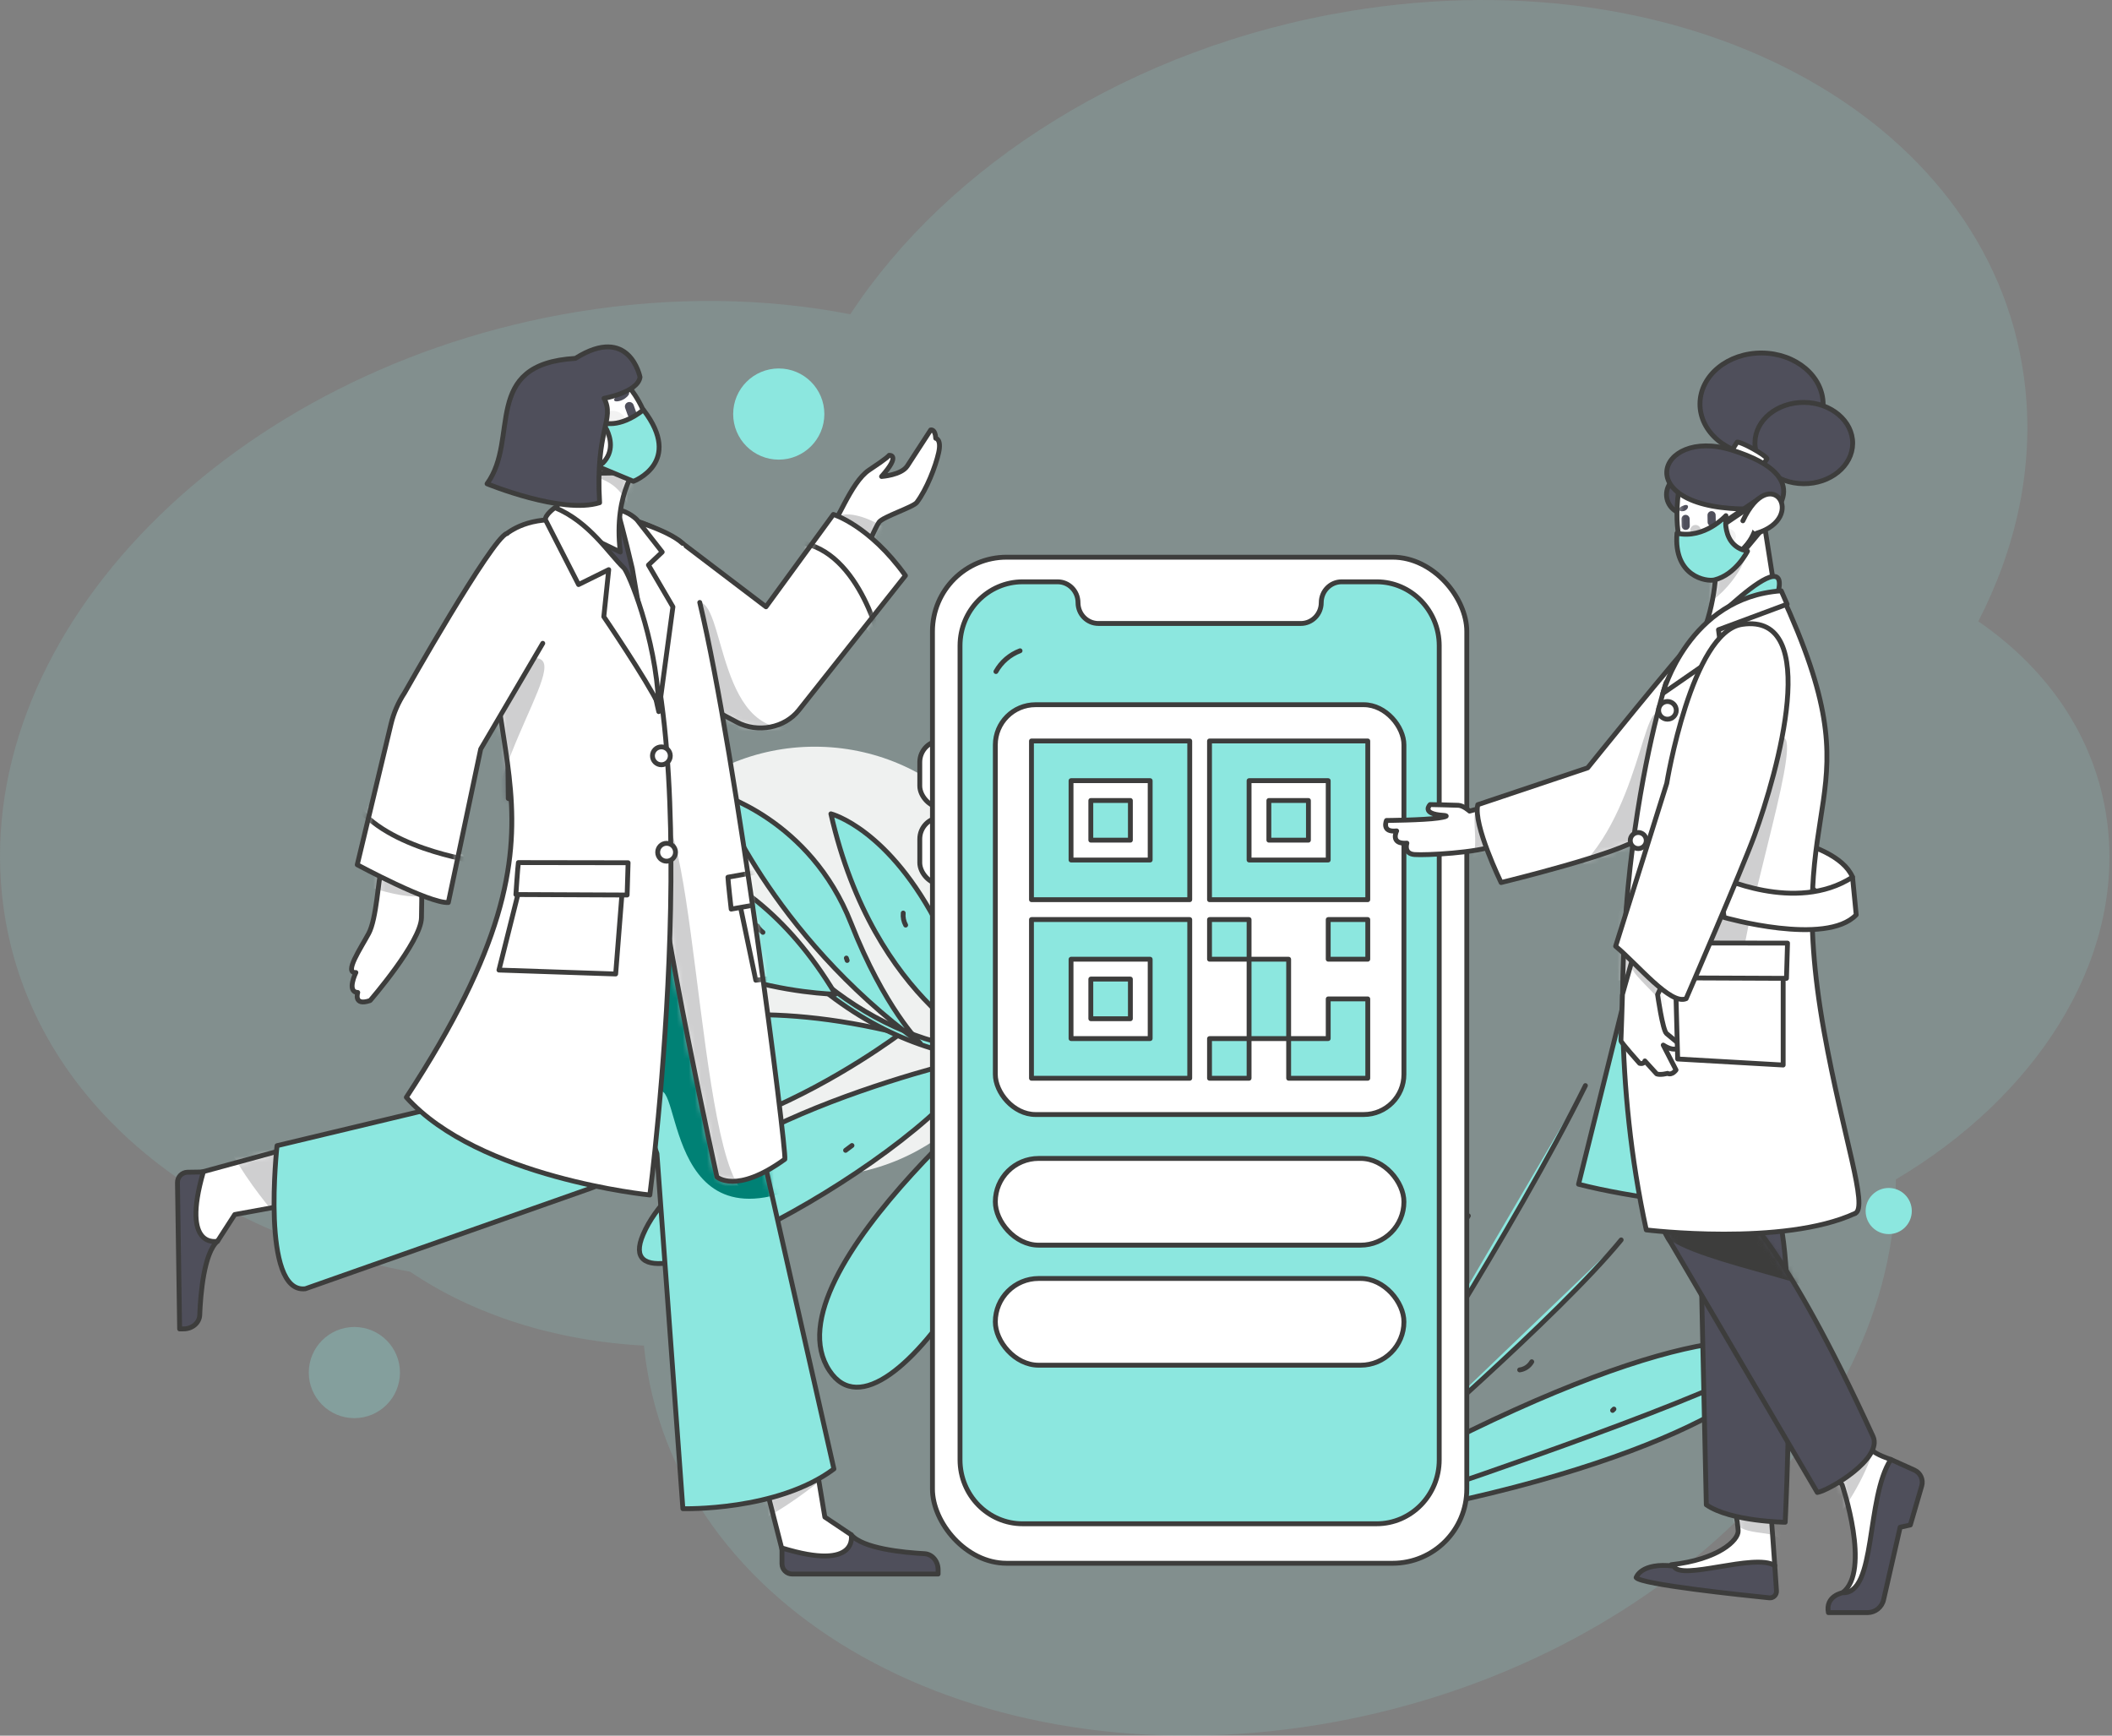 <svg width="348" height="286" viewBox="0 0 348 286" fill="none" xmlns="http://www.w3.org/2000/svg">
<rect x="0" y="0" width="348" height="286" fill="#808080" stroke="none"/>
<path opacity="0.15" d="M67.59 209.561C77.957 216.589 91.304 220.935 106.1 221.732C106.107 221.794 106.11 221.857 106.117 221.92C110.64 265.65 160.407 293.534 217.274 284.199C271.435 275.309 312.502 235.864 312.38 194.35C335.308 180.768 349.638 158.804 347.34 136.584C345.88 122.468 337.952 110.62 325.976 102.385C332.204 90.275 335.083 77.211 333.725 64.08C329.202 20.349 279.435 -7.534 222.568 1.8C186.51 7.719 156.261 27.183 140.101 51.782C126.2 49.077 110.929 48.79 95.108 51.387C38.24 60.721 -4.193 103.739 0.331 147.47C3.628 179.352 30.977 202.806 67.59 209.561Z" fill="#8CE7DF"/>
<circle opacity="0.87" cx="134.254" cy="158.467" r="35.428" fill="white"/>
<circle cx="128.319" cy="68.227" r="7.512" fill="#8CE7DF"/>
<circle cx="311.208" cy="199.552" r="3.802" fill="#8CE7DF"/>
<circle opacity="0.3" cx="58.39" cy="226.169" r="7.512" fill="#8CE7DF"/>
<path d="M221.423 241.016C194.765 225.736 183.539 234.938 201.522 242.338C219.505 249.738 216.979 246.407 216.979 246.407" fill="white"/>
<path d="M221.423 241.016C194.765 225.736 183.539 234.938 201.522 242.338C219.505 249.738 216.979 246.407 216.979 246.407" stroke="#3D3D3C" stroke-width="0.8" stroke-linecap="round" stroke-linejoin="round"/>
<path d="M261.233 178.881C249.627 202.34 227.13 237.082 227.13 237.082Z" fill="#8CE7DF"/>
<path d="M261.233 178.881C249.627 202.34 227.13 237.082 227.13 237.082" stroke="#3D3D3C" stroke-width="0.8" stroke-linecap="round" stroke-linejoin="round"/>
<path d="M267.125 204.31C256.901 216.817 228.849 241.016 228.849 241.016Z" fill="#8CE7DF"/>
<path d="M267.125 204.31C256.901 216.817 228.849 241.016 228.849 241.016" stroke="#3D3D3C" stroke-width="0.8" stroke-linecap="round" stroke-linejoin="round"/>
<path d="M217.396 249.117C314.842 192.326 320.896 236.729 215.057 251.854L217.396 249.117Z" fill="#8CE7DF" stroke="#3D3D3C" stroke-width="0.8" stroke-linecap="round" stroke-linejoin="round"/>
<path d="M287.055 226.517C271.371 234.08 230.88 247.476 230.88 247.476Z" fill="#8CE7DF"/>
<path d="M287.055 226.517C271.371 234.08 230.88 247.476 230.88 247.476" stroke="#3D3D3C" stroke-width="0.8" stroke-linecap="round" stroke-linejoin="round"/>
<path d="M241.945 200.34L239.45 204.313Z" fill="#F5F6F7"/>
<path d="M241.945 200.34L239.45 204.313" stroke="#3D3D3C" stroke-width="0.8" stroke-linecap="round" stroke-linejoin="round"/>
<path d="M250.399 225.732C251.235 225.619 251.972 225.123 252.39 224.39Z" fill="#8CE7DF"/>
<path d="M250.399 225.732C251.235 225.619 251.972 225.123 252.39 224.39" stroke="#3D3D3C" stroke-width="0.8" stroke-linecap="round" stroke-linejoin="round"/>
<path d="M265.712 232.407L265.934 232.185Z" fill="#F5F6F7"/>
<path d="M265.712 232.407L265.934 232.185" stroke="#3D3D3C" stroke-width="0.8" stroke-linecap="round" stroke-linejoin="round"/>
<path d="M203.786 239.535C204.207 240.173 204.837 240.645 205.568 240.867Z" fill="#F5F6F7"/>
<path d="M203.786 239.535C204.207 240.173 204.837 240.645 205.568 240.867" stroke="#3D3D3C" stroke-width="0.8" stroke-linecap="round" stroke-linejoin="round"/>
<path d="M136.66 225.847C146.373 240.581 174.655 191.841 171.88 173.247C171.88 173.247 125.994 209.669 136.66 225.847Z" fill="#8CE7DF" stroke="#3D3D3C" stroke-width="0.8" stroke-linecap="round" stroke-linejoin="round"/>
<path d="M174.345 223.862C184.059 238.596 191.82 189.513 185.824 170.866C185.824 170.866 163.679 207.684 174.345 223.862Z" fill="#8CE7DF" stroke="#3D3D3C" stroke-width="0.8" stroke-linecap="round" stroke-linejoin="round"/>
<path d="M197.174 196.961C204.015 207.338 214.279 186.145 198.855 164.8C198.855 164.8 189.662 185.567 197.174 196.961Z" fill="#8CE7DF" stroke="#3D3D3C" stroke-width="0.8" stroke-linecap="round" stroke-linejoin="round"/>
<path d="M105.965 203.428C99.023 219.662 153.193 190.705 161.813 174.01C161.813 174.01 114.106 184.387 105.965 203.428Z" fill="#8CE7DF" stroke="#3D3D3C" stroke-width="0.8" stroke-linecap="round" stroke-linejoin="round"/>
<path d="M148.35 170.322C148.35 170.322 107.012 201.623 88.563 180.743C88.563 180.743 103.937 159.384 148.35 170.322Z" fill="#8CE7DF" stroke="#3D3D3C" stroke-width="0.8" stroke-linecap="round" stroke-linejoin="round"/>
<path d="M218.725 150.424C218.619 150.536 207.995 161.759 192.571 168.894C178.253 175.517 156.764 179.899 135.7 163.161L136.338 162.354C152.662 175.326 171.629 176.586 191.774 167.283C206.894 160.301 217.316 149.303 217.419 149.193L218.725 150.424Z" fill="#8CE7DF" stroke="#3D3D3C" stroke-width="0.8" stroke-linecap="round" stroke-linejoin="round"/>
<path d="M151.639 171.913C151.639 171.913 145.711 166.104 140.228 152.119C133.481 134.909 118.151 130.709 118.151 130.709C118.151 130.709 126.733 153.671 151.639 171.913Z" fill="#8CE7DF" stroke="#3D3D3C" stroke-width="0.8" stroke-linecap="round" stroke-linejoin="round"/>
<path d="M164.48 173.829C164.48 173.829 144.051 165.535 136.91 134.102C136.91 134.102 146.52 136.494 154.854 153.043C163.189 169.593 164.48 173.829 164.48 173.829Z" fill="#8CE7DF" stroke="#3D3D3C" stroke-width="0.8" stroke-linecap="round" stroke-linejoin="round"/>
<path d="M181.913 171.925C181.913 171.925 160.844 170.27 153.703 138.837C153.703 138.837 163.953 134.59 172.288 151.14C180.622 167.689 181.913 171.925 181.913 171.925Z" fill="#8CE7DF" stroke="#3D3D3C" stroke-width="0.8" stroke-linecap="round" stroke-linejoin="round"/>
<path d="M196.452 166.173C196.452 166.173 175.383 164.519 168.242 133.086C168.242 133.086 178.492 128.839 186.827 145.388C195.162 161.938 196.452 166.173 196.452 166.173Z" fill="#8CE7DF" stroke="#3D3D3C" stroke-width="0.8" stroke-linecap="round" stroke-linejoin="round"/>
<path d="M137.659 163.828C137.659 163.828 104.093 163.19 99.54 139.835C99.54 139.835 121.394 136.622 137.659 163.828Z" fill="#8CE7DF" stroke="#3D3D3C" stroke-width="0.8" stroke-linecap="round" stroke-linejoin="round"/>
<path d="M112.377 176.528L113.959 177.065Z" fill="#8CE7DF"/>
<path d="M112.377 176.528L113.959 177.065" stroke="#3D3D3C" stroke-width="0.8" stroke-linecap="round" stroke-linejoin="round"/>
<path d="M124.785 152.571C125.013 152.988 125.328 153.349 125.71 153.631Z" fill="#8CE7DF"/>
<path d="M124.785 152.571C125.013 152.988 125.328 153.349 125.71 153.631" stroke="#3D3D3C" stroke-width="0.8" stroke-linecap="round" stroke-linejoin="round"/>
<path d="M139.455 157.868L139.59 158.264Z" fill="#8CE7DF"/>
<path d="M139.455 157.868L139.59 158.264" stroke="#3D3D3C" stroke-width="0.8" stroke-linecap="round" stroke-linejoin="round"/>
<path d="M148.825 150.451C148.756 151.138 148.896 151.83 149.226 152.436Z" fill="#8CE7DF"/>
<path d="M148.825 150.451C148.756 151.138 148.896 151.83 149.226 152.436" stroke="#3D3D3C" stroke-width="0.8" stroke-linecap="round" stroke-linejoin="round"/>
<path d="M168.772 157.605C168.755 158.222 168.94 158.827 169.298 159.329Z" fill="#8CE7DF"/>
<path d="M168.772 157.605C168.755 158.222 168.94 158.827 169.298 159.329" stroke="#3D3D3C" stroke-width="0.8" stroke-linecap="round" stroke-linejoin="round"/>
<path d="M184.481 153.505L185.269 154.569Z" fill="#8CE7DF"/>
<path d="M184.481 153.505L185.269 154.569" stroke="#3D3D3C" stroke-width="0.8" stroke-linecap="round" stroke-linejoin="round"/>
<path d="M139.328 189.551L140.384 188.755Z" fill="#8CE7DF"/>
<path d="M139.328 189.551L140.384 188.755" stroke="#3D3D3C" stroke-width="0.8" stroke-linecap="round" stroke-linejoin="round"/>
<path d="M158.053 204.094L159.379 202.243Z" fill="#8CE7DF"/>
<path d="M158.053 204.094L159.379 202.243" stroke="#3D3D3C" stroke-width="0.8" stroke-linecap="round" stroke-linejoin="round"/>
<path d="M181.32 197.484V196.954Z" fill="#8CE7DF"/>
<path d="M181.32 197.484V196.954" stroke="#3D3D3C" stroke-width="0.8" stroke-linecap="round" stroke-linejoin="round"/>
<path d="M198.214 187.942L198.796 184.772Z" fill="#8CE7DF"/>
<path d="M198.214 187.942L198.796 184.772" stroke="#3D3D3C" stroke-width="0.8" stroke-linecap="round" stroke-linejoin="round"/>
<rect x="151.554" y="122.042" width="8.039" height="11.02" rx="3.548" fill="white" stroke="#3D3D3C" stroke-width="0.8" stroke-linecap="round" stroke-linejoin="round"/>
<rect x="151.554" y="134.701" width="8.039" height="11.02" rx="3.548" fill="white" stroke="#3D3D3C" stroke-width="0.8" stroke-linecap="round" stroke-linejoin="round"/>
<rect x="153.644" y="91.814" width="88.043" height="165.778" rx="12.22" fill="white" stroke="#3D3D3C" stroke-width="0.8" stroke-linecap="round" stroke-linejoin="round"/>
<path d="M226.828 95.869H221.065C219.209 95.869 217.704 97.406 217.704 99.302V99.302C217.704 101.198 216.2 102.735 214.344 102.735H180.988C179.131 102.735 177.627 101.198 177.627 99.302V99.302C177.627 97.406 176.122 95.869 174.266 95.869H168.504C162.806 95.869 158.186 100.588 158.186 106.409V240.546C158.186 246.366 162.806 251.085 168.504 251.085H226.828C232.526 251.085 237.145 246.366 237.145 240.546V106.409C237.145 100.588 232.526 95.869 226.828 95.869Z" fill="#8CE7DF"/>
<path fill-rule="evenodd" clip-rule="evenodd" d="M226.828 95.869H221.065C219.209 95.869 217.704 97.406 217.704 99.302V99.302C217.704 101.198 216.2 102.735 214.344 102.735H180.988C179.131 102.735 177.627 101.198 177.627 99.302V99.302C177.627 97.406 176.122 95.869 174.266 95.869H168.504C162.806 95.869 158.186 100.588 158.186 106.409V240.546C158.186 246.366 162.806 251.085 168.504 251.085H226.828C232.526 251.085 237.145 246.366 237.145 240.546V106.409C237.145 100.588 232.526 95.869 226.828 95.869Z" stroke="#3D3D3C" stroke-width="0.8" stroke-linecap="round" stroke-linejoin="round"/>
<rect x="164.003" y="116.122" width="67.326" height="67.527" rx="6.62" fill="white" stroke="#3D3D3C" stroke-width="0.8" stroke-linecap="round" stroke-linejoin="round"/>
<path fill-rule="evenodd" clip-rule="evenodd" d="M199.296 122.095V148.251H225.373V122.095H199.296ZM196.036 148.251H169.958V122.095H196.036V148.251ZM189.517 128.634H176.478V141.712H189.517V128.634ZM205.815 141.712H218.854V128.634H205.815V141.712ZM179.737 138.442H186.257V131.903H179.737L179.737 138.442ZM196.036 177.676H169.958L169.958 151.52H196.036V177.676ZM176.478 158.059H189.517V171.137H176.478L176.478 158.059ZM209.075 131.903H215.594V138.442H209.075V131.903ZM199.296 177.676H205.815V171.137H199.296V177.676ZM205.815 171.137V158.059L212.335 158.059V171.137H205.815ZM218.854 171.137H212.335V177.676H225.373V164.598H218.854L218.854 171.137ZM225.373 158.059H218.854L218.854 151.52H225.373V158.059ZM199.296 151.52V158.059H205.815V151.52H199.296ZM186.257 167.867H179.737L179.737 161.328H186.257V167.867Z" fill="#8CE7DF"/>
<path d="M199.296 148.251H198.896C198.896 148.472 199.075 148.651 199.296 148.651V148.251ZM199.296 122.095V121.695C199.075 121.695 198.896 121.874 198.896 122.095H199.296ZM225.373 148.251V148.651C225.594 148.651 225.773 148.472 225.773 148.251H225.373ZM225.373 122.095H225.773C225.773 121.874 225.594 121.695 225.373 121.695V122.095ZM169.958 148.251H169.558C169.558 148.472 169.737 148.651 169.958 148.651V148.251ZM196.036 148.251V148.651C196.257 148.651 196.436 148.472 196.436 148.251H196.036ZM169.958 122.095V121.695C169.737 121.695 169.558 121.874 169.558 122.095H169.958ZM196.036 122.095H196.436C196.436 121.874 196.257 121.695 196.036 121.695V122.095ZM176.478 128.634V128.234C176.257 128.234 176.078 128.413 176.078 128.634H176.478ZM189.517 128.634H189.917C189.917 128.413 189.737 128.234 189.517 128.234V128.634ZM176.478 141.712H176.078C176.078 141.933 176.257 142.112 176.478 142.112V141.712ZM189.517 141.712V142.112C189.737 142.112 189.917 141.933 189.917 141.712H189.517ZM218.854 141.712V142.112C219.075 142.112 219.254 141.933 219.254 141.712H218.854ZM205.815 141.712H205.415C205.415 141.933 205.594 142.112 205.815 142.112V141.712ZM218.854 128.634H219.254C219.254 128.413 219.075 128.234 218.854 128.234V128.634ZM205.815 128.634V128.234C205.594 128.234 205.415 128.413 205.415 128.634H205.815ZM186.257 138.442V138.842C186.478 138.842 186.657 138.663 186.657 138.442H186.257ZM179.737 138.442L179.337 138.442C179.337 138.548 179.379 138.65 179.454 138.725C179.529 138.8 179.631 138.842 179.737 138.842V138.442ZM186.257 131.903H186.657C186.657 131.683 186.478 131.503 186.257 131.503V131.903ZM179.737 131.903V131.503C179.516 131.503 179.337 131.683 179.337 131.903L179.737 131.903ZM169.958 177.676L169.558 177.676C169.558 177.782 169.6 177.884 169.675 177.959C169.75 178.034 169.852 178.076 169.958 178.076V177.676ZM196.036 177.676V178.076C196.257 178.076 196.436 177.897 196.436 177.676H196.036ZM169.958 151.52V151.12C169.737 151.12 169.558 151.299 169.558 151.52L169.958 151.52ZM196.036 151.52H196.436C196.436 151.299 196.257 151.12 196.036 151.12V151.52ZM189.517 158.059H189.917C189.917 157.838 189.737 157.659 189.517 157.659V158.059ZM176.478 158.059V157.659C176.372 157.659 176.27 157.701 176.195 157.776C176.12 157.851 176.078 157.953 176.078 158.059L176.478 158.059ZM189.517 171.137V171.537C189.737 171.537 189.917 171.358 189.917 171.137H189.517ZM176.478 171.137L176.078 171.137C176.078 171.358 176.257 171.537 176.478 171.537V171.137ZM215.594 131.903H215.994C215.994 131.683 215.815 131.503 215.594 131.503V131.903ZM209.075 131.903V131.503C208.854 131.503 208.675 131.683 208.675 131.903H209.075ZM215.594 138.442V138.842C215.815 138.842 215.994 138.663 215.994 138.442H215.594ZM209.075 138.442H208.675C208.675 138.663 208.854 138.842 209.075 138.842V138.442ZM205.815 177.676V178.076C206.036 178.076 206.215 177.897 206.215 177.676H205.815ZM199.296 177.676H198.896C198.896 177.897 199.075 178.076 199.296 178.076V177.676ZM205.815 171.137H206.215C206.215 170.916 206.036 170.737 205.815 170.737V171.137ZM199.296 171.137V170.737C199.075 170.737 198.896 170.916 198.896 171.137H199.296ZM205.815 158.059L205.815 157.659C205.709 157.659 205.607 157.701 205.532 157.776C205.457 157.851 205.415 157.953 205.415 158.059H205.815ZM205.815 171.137H205.415C205.415 171.358 205.594 171.537 205.815 171.537V171.137ZM212.335 158.059H212.735C212.735 157.838 212.556 157.659 212.335 157.659L212.335 158.059ZM212.335 171.137V171.537C212.556 171.537 212.735 171.358 212.735 171.137H212.335ZM212.335 171.137V170.737C212.114 170.737 211.935 170.916 211.935 171.137H212.335ZM218.854 171.137V171.537C219.075 171.537 219.254 171.358 219.254 171.137L218.854 171.137ZM212.335 177.676H211.935C211.935 177.897 212.114 178.076 212.335 178.076V177.676ZM225.373 177.676V178.076C225.594 178.076 225.773 177.897 225.773 177.676H225.373ZM225.373 164.598H225.773C225.773 164.377 225.594 164.198 225.373 164.198V164.598ZM218.854 164.598V164.198C218.633 164.198 218.454 164.377 218.454 164.598L218.854 164.598ZM218.854 158.059L218.454 158.059C218.454 158.165 218.496 158.267 218.571 158.342C218.646 158.417 218.748 158.459 218.854 158.459V158.059ZM225.373 158.059V158.459C225.594 158.459 225.773 158.28 225.773 158.059H225.373ZM218.854 151.52V151.12C218.633 151.12 218.454 151.299 218.454 151.52L218.854 151.52ZM225.373 151.52H225.773C225.773 151.299 225.594 151.12 225.373 151.12V151.52ZM199.296 158.059H198.896C198.896 158.28 199.075 158.459 199.296 158.459V158.059ZM199.296 151.52V151.12C199.075 151.12 198.896 151.299 198.896 151.52H199.296ZM205.815 158.059V158.459C206.036 158.459 206.215 158.28 206.215 158.059H205.815ZM205.815 151.52H206.215C206.215 151.299 206.036 151.12 205.815 151.12V151.52ZM179.737 167.867L179.337 167.867C179.337 167.973 179.379 168.075 179.454 168.15C179.529 168.225 179.631 168.267 179.737 168.267V167.867ZM186.257 167.867V168.267C186.478 168.267 186.657 168.088 186.657 167.867H186.257ZM179.737 161.328V160.928C179.516 160.928 179.337 161.107 179.337 161.328L179.737 161.328ZM186.257 161.328H186.657C186.657 161.107 186.478 160.928 186.257 160.928V161.328ZM199.696 148.251V122.095H198.896V148.251H199.696ZM225.373 147.851H199.296V148.651H225.373V147.851ZM224.973 122.095V148.251H225.773V122.095H224.973ZM199.296 122.495H225.373V121.695H199.296V122.495ZM169.958 148.651H196.036V147.851H169.958V148.651ZM169.558 122.095V148.251H170.358V122.095H169.558ZM196.036 121.695H169.958V122.495H196.036V121.695ZM196.436 148.251V122.095H195.636V148.251H196.436ZM176.478 129.034H189.517V128.234H176.478V129.034ZM176.878 141.712V128.634H176.078V141.712H176.878ZM189.517 141.312H176.478V142.112H189.517V141.312ZM189.117 128.634V141.712H189.917V128.634H189.117ZM218.854 141.312H205.815V142.112H218.854V141.312ZM218.454 128.634V141.712H219.254V128.634H218.454ZM205.815 129.034H218.854V128.234H205.815V129.034ZM206.215 141.712V128.634H205.415V141.712H206.215ZM186.257 138.042H179.737V138.842H186.257V138.042ZM185.857 131.903V138.442H186.657V131.903H185.857ZM179.737 132.303H186.257V131.503H179.737V132.303ZM180.137 138.442L180.137 131.903L179.337 131.903L179.337 138.442L180.137 138.442ZM169.958 178.076H196.036V177.276H169.958V178.076ZM169.558 151.52L169.558 177.676L170.358 177.676L170.358 151.52L169.558 151.52ZM196.036 151.12H169.958V151.92H196.036V151.12ZM196.436 177.676V151.52H195.636V177.676H196.436ZM189.517 157.659H176.478V158.459H189.517V157.659ZM189.917 171.137V158.059H189.117V171.137H189.917ZM176.478 171.537H189.517V170.737H176.478V171.537ZM176.078 158.059L176.078 171.137L176.878 171.137L176.878 158.059L176.078 158.059ZM215.594 131.503H209.075V132.303H215.594V131.503ZM215.994 138.442V131.903H215.194V138.442H215.994ZM209.075 138.842H215.594V138.042H209.075V138.842ZM208.675 131.903V138.442H209.475V131.903H208.675ZM205.815 177.276H199.296V178.076H205.815V177.276ZM205.415 171.137V177.676H206.215V171.137H205.415ZM199.296 171.537H205.815V170.737H199.296V171.537ZM199.696 177.676V171.137H198.896V177.676H199.696ZM205.415 158.059V171.137H206.215V158.059H205.415ZM212.335 157.659L205.815 157.659L205.815 158.459L212.335 158.459L212.335 157.659ZM212.735 171.137V158.059H211.935V171.137H212.735ZM205.815 171.537H212.335V170.737H205.815V171.537ZM212.335 171.537H218.854V170.737H212.335V171.537ZM212.735 177.676V171.137H211.935V177.676H212.735ZM225.373 177.276H212.335V178.076H225.373V177.276ZM224.973 164.598V177.676H225.773V164.598H224.973ZM218.854 164.998H225.373V164.198H218.854V164.998ZM219.254 171.137L219.254 164.598L218.454 164.598L218.454 171.137L219.254 171.137ZM218.854 158.459H225.373V157.659H218.854V158.459ZM218.454 151.52L218.454 158.059L219.254 158.059L219.254 151.52L218.454 151.52ZM225.373 151.12H218.854V151.92H225.373V151.12ZM225.773 158.059V151.52H224.973V158.059H225.773ZM199.696 158.059V151.52H198.896V158.059H199.696ZM205.815 157.659H199.296V158.459H205.815V157.659ZM205.415 151.52V158.059H206.215V151.52H205.415ZM199.296 151.92H205.815V151.12H199.296V151.92ZM179.737 168.267H186.257V167.467H179.737V168.267ZM179.337 161.328L179.337 167.867L180.137 167.867L180.137 161.328L179.337 161.328ZM186.257 160.928H179.737V161.728H186.257V160.928ZM186.657 167.867V161.328H185.857V167.867H186.657Z" fill="#3D3D3C"/>
<rect x="164.003" y="190.885" width="67.326" height="14.291" rx="7.146" fill="white" stroke="#3D3D3C" stroke-width="0.8" stroke-linecap="round" stroke-linejoin="round"/>
<rect x="164.003" y="210.666" width="67.326" height="14.291" rx="7.146" fill="white"/>
<rect x="164.003" y="210.666" width="67.326" height="14.291" rx="7.146" stroke="#3D3D3C" stroke-width="0.8" stroke-linecap="round" stroke-linejoin="round"/>
<path d="M168.079 107.234C166.391 107.869 164.982 109.082 164.103 110.658" stroke="#3D3D3C" stroke-width="0.8" stroke-linecap="round" stroke-linejoin="round"/>
<path d="M260.103 195.136C278.096 199.726 305.685 199.936 305.685 199.936L288.973 184.599L274.515 137.179L260.103 195.136Z" fill="#8CE7DF" stroke="#3D3D3C" stroke-width="0.8" stroke-linecap="round" stroke-linejoin="round"/>
<path d="M302.548 150.097C295.76 141.185 281.582 142.708 281.582 142.708L284.905 136.649C284.905 136.649 302.31 137.847 305.219 144.464L302.548 150.097Z" fill="white" stroke="#3D3D3C" stroke-width="0.8" stroke-linecap="round" stroke-linejoin="round"/>
<path d="M270.894 116.435C269.956 118.221 262.906 127.896 262.906 127.896L242.146 133.656C242.146 133.656 241.133 132.737 240.299 132.697C239.465 132.656 235.647 132.579 235.647 132.579C235.647 132.579 234.045 134.107 237.798 134.351C237.798 134.351 239.379 134.446 236.947 134.797C234.514 135.149 228.455 135.196 228.455 135.196C228.455 135.196 227.571 137.212 230.13 136.916C230.13 136.916 228.991 139.147 231.818 138.932C231.818 138.932 231.215 140.678 233.091 140.813C234.967 140.949 243.342 140.536 246.574 139.278L266.403 135.781C268.313 135.475 269.918 134.412 270.691 132.94L275.794 121.077L270.894 116.435Z" fill="white"/>
<mask id="mask0_43_1710" style="mask-type:alpha" maskUnits="userSpaceOnUse" x="228" y="116" width="48" height="25">
<path fill-rule="evenodd" clip-rule="evenodd" d="M270.894 116.435C269.956 118.221 262.906 127.896 262.906 127.896L242.146 133.656C242.146 133.656 241.133 132.737 240.299 132.697C239.465 132.656 235.647 132.579 235.647 132.579C235.647 132.579 234.045 134.107 237.798 134.351C237.798 134.351 239.379 134.446 236.947 134.797C234.514 135.149 228.455 135.196 228.455 135.196C228.455 135.196 227.571 137.212 230.13 136.916C230.13 136.916 228.991 139.147 231.818 138.932C231.818 138.932 231.215 140.678 233.091 140.813C234.967 140.949 243.342 140.536 246.574 139.278L266.403 135.781C268.313 135.475 269.918 134.412 270.691 132.94L275.794 121.077L270.894 116.435Z" fill="white"/>
</mask>
<g mask="url(#mask0_43_1710)">
<path d="M264.781 122.818C266.94 127.064 272.874 128.956 268.547 136.508C264.713 143.198 275.475 130.828 275.475 130.828L273.559 122.661L270 121.291" fill="#CFCFD0"/>
<path d="M243.716 133.11C242.101 133.047 243.716 138.734 242.722 141.062C241.728 143.39 248.313 139.913 248.313 139.913L246.263 134.979" fill="#CFCFD0"/>
</g>
<path fill-rule="evenodd" clip-rule="evenodd" d="M270.894 116.435C269.956 118.221 262.906 127.896 262.906 127.896L242.146 133.656C242.146 133.656 241.133 132.737 240.299 132.697C239.465 132.656 235.647 132.579 235.647 132.579C235.647 132.579 234.045 134.107 237.798 134.351C237.798 134.351 239.379 134.446 236.947 134.797C234.514 135.149 228.455 135.196 228.455 135.196C228.455 135.196 227.571 137.212 230.13 136.916C230.13 136.916 228.991 139.147 231.818 138.932C231.818 138.932 231.215 140.678 233.091 140.813C234.967 140.949 243.342 140.536 246.574 139.278L266.403 135.781C268.313 135.475 269.918 134.412 270.691 132.94L275.794 121.077L270.894 116.435Z" stroke="#3D3D3C" stroke-width="0.8" stroke-linecap="round" stroke-linejoin="round"/>
<path d="M243.5 132.595C242.702 135.899 247.341 145.424 247.341 145.424C247.341 145.424 267.116 140.636 270.306 138.024C273.496 135.412 287.05 102.883 287.05 102.883C287.05 102.883 286.618 97.319 280.259 104.082C276.064 108.544 261.603 126.526 261.603 126.526L243.5 132.595Z" fill="white"/>
<mask id="mask1_43_1710" style="mask-type:alpha" maskUnits="userSpaceOnUse" x="243" y="100" width="45" height="46">
<path fill-rule="evenodd" clip-rule="evenodd" d="M243.5 132.595C242.702 135.899 247.341 145.424 247.341 145.424C247.341 145.424 267.116 140.636 270.306 138.024C273.496 135.412 287.05 102.883 287.05 102.883C287.05 102.883 286.618 97.319 280.259 104.082C276.064 108.544 261.603 126.526 261.603 126.526L243.5 132.595Z" fill="white"/>
</mask>
<g mask="url(#mask1_43_1710)">
<path d="M273.282 117.79C270.632 115.424 269.464 138.869 256.033 146.085C247.053 150.91 270.632 143.818 270.632 143.818L273.559 122.661" fill="#CFCFD0"/>
</g>
<path fill-rule="evenodd" clip-rule="evenodd" d="M243.5 132.595C242.702 135.899 247.341 145.424 247.341 145.424C247.341 145.424 267.116 140.636 270.306 138.024C273.496 135.412 287.05 102.883 287.05 102.883C287.05 102.883 286.618 97.319 280.259 104.082C276.064 108.544 261.603 126.526 261.603 126.526L243.5 132.595Z" stroke="#3D3D3C" stroke-width="0.8" stroke-linecap="round" stroke-linejoin="round"/>
<path d="M274.967 259.221L275.794 258.054L275.381 257.831C283.092 256.987 286.498 253.811 286.401 252.223C286.304 250.635 285.622 247.112 285.622 247.112L291.704 247.708L292.434 257.964L280.562 260.61L274.529 259.121" fill="white"/>
<mask id="mask2_43_1710" style="mask-type:alpha" maskUnits="userSpaceOnUse" x="274" y="247" width="19" height="14">
<path fill-rule="evenodd" clip-rule="evenodd" d="M274.967 259.221L275.794 258.054L275.381 257.831C283.092 256.987 286.498 253.811 286.401 252.223C286.304 250.635 285.622 247.112 285.622 247.112L291.704 247.708L292.434 257.964L280.562 260.61L274.529 259.121" fill="white"/>
</mask>
<g mask="url(#mask2_43_1710)">
<path d="M284.46 248.079C285.292 254.204 292.07 251.473 293.464 253.861C294.857 256.25 295.071 248.94 295.071 248.94L289.978 245.924" fill="#CFCFD0"/>
</g>
<path d="M274.967 259.221L275.794 258.054L275.381 257.831C283.092 256.987 286.498 253.811 286.401 252.223C286.304 250.635 285.622 247.112 285.622 247.112L291.704 247.708L292.434 257.964L280.562 260.61L274.529 259.121" stroke="#3D3D3C" stroke-width="0.8" stroke-linecap="round" stroke-linejoin="round"/>
<path d="M299.445 239.151L303.532 244.659C303.532 244.659 308.349 258.877 303.605 262.45L303.678 264.311L306.087 263.343L311.925 246.148L311.56 240.491C311.56 240.491 309.006 239.672 308.349 238.853C307.692 238.034 304.919 233.568 304.919 233.568L299.445 239.151Z" fill="white"/>
<mask id="mask3_43_1710" style="mask-type:alpha" maskUnits="userSpaceOnUse" x="299" y="233" width="13" height="32">
<path fill-rule="evenodd" clip-rule="evenodd" d="M299.445 239.151L303.532 244.659C303.532 244.659 308.349 258.877 303.605 262.45L303.678 264.311L306.087 263.343L311.925 246.148L311.56 240.491C311.56 240.491 309.006 239.672 308.349 238.853C307.692 238.034 304.919 233.568 304.919 233.568L299.445 239.151Z" fill="white"/>
</mask>
<g mask="url(#mask3_43_1710)">
<path d="M302.468 250.122C304.569 248.331 309.037 239.837 308.349 238.853C307.661 237.87 302.129 239.125 302.129 239.125" fill="#CFCFD0"/>
</g>
<path fill-rule="evenodd" clip-rule="evenodd" d="M299.445 239.151L303.532 244.659C303.532 244.659 308.349 258.877 303.605 262.45L303.678 264.311L306.087 263.343L311.925 246.148L311.56 240.491C311.56 240.491 309.006 239.672 308.349 238.853C307.692 238.034 304.919 233.568 304.919 233.568L299.445 239.151Z" stroke="#3D3D3C" stroke-width="0.8" stroke-linecap="round" stroke-linejoin="round"/>
<path d="M291.544 263.289C286.917 262.82 270.463 261.096 269.591 259.953C269.591 259.953 270.345 257.409 275.794 258.054C276.889 260.585 289.077 255.863 292.434 257.964L292.713 262.13C292.739 262.446 292.623 262.758 292.398 262.981C292.172 263.205 291.86 263.317 291.544 263.289V263.289Z" fill="#4F4F5B" stroke="#3D3D3C" stroke-width="0.8" stroke-linecap="round" stroke-linejoin="round"/>
<path d="M281.153 247.955C285.178 250.734 294.153 250.834 294.153 250.834C294.153 250.834 296.18 209.933 292.893 199.621L298.458 154.611C298.766 152.102 298.349 149.557 297.256 147.277L291.622 135.455L279.388 141.41L280.023 196.494L281.153 247.955Z" fill="#4F4F5B"/>
<path fill-rule="evenodd" clip-rule="evenodd" d="M281.153 247.955C285.178 250.734 294.153 250.834 294.153 250.834C294.153 250.834 296.18 209.933 292.893 199.621L298.458 154.611C298.766 152.102 298.349 149.557 297.256 147.277L291.622 135.455L279.388 141.41L280.023 196.494L281.153 247.955Z" stroke="#3D3D3C" stroke-width="0.8" stroke-linecap="round" stroke-linejoin="round"/>
<ellipse cx="290.256" cy="66.606" rx="8.439" ry="10.147" transform="rotate(-89.452 290.256 66.606)" fill="#4F4F5B" stroke="#3D3D3C" stroke-width="0.8" stroke-linecap="round" stroke-linejoin="round"/>
<ellipse cx="297.218" cy="73.006" rx="6.697" ry="8.052" transform="rotate(-89.452 297.218 73.006)" fill="#4F4F5B" stroke="#3D3D3C" stroke-width="0.8" stroke-linecap="round" stroke-linejoin="round"/>
<path d="M287.953 75.376C289.211 76.075 290.177 76.766 290.243 77.002L291.102 75.666L291.153 75.586C291.151 75.579 291.148 75.571 291.145 75.564C291.029 75.308 290.084 74.638 288.863 73.96C287.642 73.281 286.56 72.825 286.263 72.851C286.254 72.852 286.246 72.853 286.237 72.855L286.186 72.935L285.327 74.271C285.583 74.213 286.695 74.676 287.953 75.376Z" fill="white" stroke="#3D3D3C" stroke-width="0.8" stroke-linecap="round" stroke-linejoin="round"/>
<ellipse cx="277.829" cy="81.488" rx="3.233" ry="3.217" transform="rotate(-12.665 277.829 81.488)" fill="#4F4F5B" stroke="#3D3D3C" stroke-width="0.8" stroke-linecap="round" stroke-linejoin="round"/>
<path d="M293.899 106.599C293.899 106.599 271.723 115.104 274.94 112.389C284.862 104.018 282.621 87.443 282.621 87.443L290.534 85.264L293.899 106.599Z" fill="white"/>
<mask id="mask4_43_1710" style="mask-type:alpha" maskUnits="userSpaceOnUse" x="274" y="85" width="20" height="28">
<path fill-rule="evenodd" clip-rule="evenodd" d="M293.899 106.599C293.899 106.599 271.723 115.104 274.94 112.389C284.862 104.018 282.621 87.443 282.621 87.443L290.534 85.264L293.899 106.599Z" fill="white"/>
</mask>
<g mask="url(#mask4_43_1710)">
<path d="M280.42 100.122C285.65 97.113 288.69 91.085 287.51 90.057C286.329 89.029 282.633 92.985 282.633 92.985L281.173 96.038" fill="#CFCFD0"/>
</g>
<path fill-rule="evenodd" clip-rule="evenodd" d="M293.899 106.599C293.899 106.599 271.723 115.104 274.94 112.389C284.862 104.018 282.621 87.443 282.621 87.443L290.534 85.264L293.899 106.599Z" stroke="#3D3D3C" stroke-width="0.8" stroke-linecap="round" stroke-linejoin="round"/>
<path d="M276.896 78.724C276.835 79.084 276.779 79.436 276.729 79.78C274.615 94.228 281.082 95.076 286.315 91.204C291.672 87.239 289.253 79.671 289.253 79.671L276.896 78.724Z" fill="white"/>
<mask id="mask5_43_1710" style="mask-type:alpha" maskUnits="userSpaceOnUse" x="276" y="78" width="14" height="16">
<path fill-rule="evenodd" clip-rule="evenodd" d="M276.896 78.724C276.835 79.084 276.779 79.436 276.729 79.78C274.615 94.228 281.082 95.076 286.315 91.204C291.672 87.239 289.253 79.671 289.253 79.671L276.896 78.724Z" fill="white"/>
</mask>
<g mask="url(#mask5_43_1710)">
<ellipse opacity="0.27" cx="275.261" cy="89.239" rx="1.888" ry="1.442" transform="rotate(-5.185 275.261 89.239)" fill="#CFCFD0"/>
<ellipse opacity="0.27" cx="284.143" cy="88.439" rx="1.888" ry="1.442" transform="rotate(-5.185 284.143 88.439)" fill="#CFCFD0"/>
<path d="M277.726 84.838V84.838C278.097 84.831 278.403 85.126 278.41 85.497L278.43 86.638C278.436 87.009 278.141 87.315 277.77 87.322V87.322C277.4 87.328 277.094 87.033 277.087 86.662L277.067 85.521C277.061 85.15 277.356 84.844 277.726 84.838L277.726 84.838Z" fill="#4F4F5B"/>
<path d="M282.008 84.221V84.221C282.379 84.215 282.685 84.51 282.692 84.88L282.712 86.022C282.718 86.392 282.423 86.698 282.052 86.705V86.705C281.682 86.711 281.376 86.416 281.369 86.045L281.349 84.904C281.342 84.534 281.638 84.228 282.008 84.221L282.008 84.221Z" fill="#4F4F5B"/>
<path d="M277.531 83.254C276.169 83.679 276.559 84.421 277.428 84.212C278.298 84.001 278.422 82.977 277.531 83.254Z" fill="#4F4F5B"/>
<path d="M281.939 82.582C283.316 82.959 283.055 83.655 282.179 83.476C281.303 83.297 281.04 82.336 281.939 82.582Z" fill="#4F4F5B"/>
<path d="M280.233 87.211C280.293 87.663 279.884 87.534 279.409 87.597C278.933 87.66 278.571 87.89 278.512 87.439C278.475 86.977 278.806 86.568 279.265 86.508C279.724 86.447 280.149 86.756 280.233 87.211V87.211Z" fill="#CFCFD0"/>
<path d="M277.61 89.773C278.574 92.968 281.491 91.266 281.324 89.233C281.314 89.128 281.239 89.041 281.137 89.015C280.706 88.898 279.469 88.691 277.75 89.467C277.634 89.519 277.574 89.65 277.61 89.773V89.773Z" fill="#CFCFD0"/>
<mask id="mask6_43_1710" style="mask-type:alpha" maskUnits="userSpaceOnUse" x="277" y="88" width="5" height="4">
<path fill-rule="evenodd" clip-rule="evenodd" d="M277.61 89.773C278.574 92.968 281.491 91.266 281.324 89.233C281.314 89.128 281.239 89.041 281.137 89.015C280.706 88.898 279.469 88.691 277.75 89.467C277.634 89.519 277.574 89.65 277.61 89.773V89.773Z" fill="white"/>
</mask>
<g mask="url(#mask6_43_1710)">
<ellipse cx="280.133" cy="91.315" rx="1.669" ry="1.493" transform="rotate(-26.036 280.133 91.315)" fill="#4F4F5B"/>
<path d="M278.123 89.184C278.152 89.399 278.211 89.689 278.274 89.735C278.662 90.016 280.315 89.649 280.519 89.431C280.576 89.371 280.493 88.676 280.493 88.676L278.362 89.033" fill="white"/>
<path d="M278.123 89.184C278.152 89.399 278.211 89.689 278.274 89.735C278.662 90.016 280.315 89.649 280.519 89.431C280.576 89.371 280.493 88.676 280.493 88.676L278.362 89.033" stroke="#3D3D3C" stroke-width="0.8" stroke-linecap="round" stroke-linejoin="round"/>
</g>
</g>
<path fill-rule="evenodd" clip-rule="evenodd" d="M276.896 78.724C276.835 79.084 276.779 79.436 276.729 79.78C274.615 94.228 281.082 95.076 286.315 91.204C291.672 87.239 289.253 79.671 289.253 79.671L276.896 78.724Z" stroke="#3D3D3C" stroke-width="0.8" stroke-linecap="round" stroke-linejoin="round"/>
<path d="M288.619 83.87C268.16 84.169 272.908 70.293 285.317 74.149C300.042 78.724 291.354 85.434 291.354 85.434L288.619 83.87Z" fill="#4F4F5B" stroke="#3D3D3C" stroke-width="0.8" stroke-linecap="round" stroke-linejoin="round"/>
<path d="M291.516 99.882L292.667 98.676C296.497 87.092 278.221 106.476 278.221 106.476L280.035 105.633L291.516 99.882Z" fill="#8CE7DF" stroke="#3D3D3C" stroke-width="0.8" stroke-linecap="round" stroke-linejoin="round"/>
<path d="M299.445 245.924C301.352 245.626 310.295 240.341 308.623 236.691C293.846 204.44 286.697 199.472 286.697 199.472L294.186 155.056C294.46 153.426 294.301 151.754 293.724 150.205L289.08 137.689L271.126 140.666L273.198 198.453C273.285 200.729 274.023 202.931 275.325 204.8L299.445 245.924Z" fill="#4F4F5B"/>
<mask id="mask7_43_1710" style="mask-type:alpha" maskUnits="userSpaceOnUse" x="271" y="137" width="38" height="109">
<path fill-rule="evenodd" clip-rule="evenodd" d="M299.445 245.924C301.352 245.626 310.295 240.341 308.623 236.691C293.846 204.44 286.697 199.472 286.697 199.472L294.186 155.056C294.46 153.426 294.301 151.754 293.724 150.205L289.08 137.689L271.126 140.666L273.198 198.453C273.285 200.729 274.023 202.931 275.325 204.8L299.445 245.924Z" fill="white"/>
</mask>
<g mask="url(#mask7_43_1710)">
<path d="M273.198 198.453C270.321 202.893 289.609 202.45 290.908 204.284C292.208 206.118 290.014 198.181 290.014 198.181L280.024 196.495" fill="white"/>
<path d="M273.198 198.453C270.321 202.893 289.609 202.45 290.908 204.284C292.208 206.118 290.014 198.181 290.014 198.181L280.024 196.495" stroke="#3D3D3C" stroke-width="0.8" stroke-linecap="round" stroke-linejoin="round"/>
<path d="M273.856 201.923C271.794 206.691 299.765 211.026 303.119 214.266C306.474 217.505 289.978 199.28 289.978 199.28L277.136 197.595" fill="#3D3D3C"/>
</g>
<path fill-rule="evenodd" clip-rule="evenodd" d="M299.445 245.924C301.352 245.626 310.295 240.341 308.623 236.691C293.846 204.44 286.697 199.472 286.697 199.472L294.186 155.056C294.46 153.426 294.301 151.754 293.724 150.205L289.08 137.689L271.126 140.666L273.198 198.453C273.285 200.729 274.023 202.931 275.325 204.8L299.445 245.924Z" stroke="#3D3D3C" stroke-width="0.8" stroke-linecap="round" stroke-linejoin="round"/>
<path d="M301.27 265.725H307.725C308.999 265.717 310.097 264.827 310.371 263.583L313.093 251.657L314.772 251.284L316.644 244.861C316.953 243.816 316.449 242.703 315.459 242.247L311.56 240.491C307.4 246.893 309.225 262.673 303.605 262.45C303.605 262.45 300.722 262.971 301.27 265.725Z" fill="#4F4F5B" stroke="#3D3D3C" stroke-width="0.8" stroke-linecap="round" stroke-linejoin="round"/>
<path d="M270.632 143.818C286.396 148.15 297.448 145.22 297.448 145.22C291.352 136.277 301.859 112.393 293.101 98.419L279 106.14C272.313 119.26 276.417 125.244 276.855 128.318C277.293 131.393 270.632 143.818 270.632 143.818" fill="#4F4F5B"/>
<path d="M270.632 143.818C286.396 148.15 297.448 145.22 297.448 145.22C291.352 136.277 301.859 112.393 293.101 98.419L279 106.14C272.313 119.26 276.417 125.244 276.855 128.318C277.293 131.393 270.632 143.818 270.632 143.818" stroke="#3D3D3C" stroke-width="0.8" stroke-linecap="round" stroke-linejoin="round"/>
<path d="M287.605 100.685L290.256 99.375L293.458 97.792C309.972 133.415 293.194 129.098 300.576 170.089C303.689 187.378 307.888 198.916 305.685 199.936C293.845 205.422 271.262 202.662 271.262 202.662C260.861 154.914 274.515 112.49 274.515 112.49L279.689 105.143" fill="white"/>
<mask id="mask8_43_1710" style="mask-type:alpha" maskUnits="userSpaceOnUse" x="267" y="97" width="40" height="107">
<path fill-rule="evenodd" clip-rule="evenodd" d="M287.605 100.685L290.256 99.375L293.458 97.792C309.972 133.415 293.194 129.098 300.576 170.089C303.689 187.378 307.888 198.916 305.685 199.936C293.845 205.422 271.262 202.662 271.262 202.662C260.861 154.914 274.515 112.49 274.515 112.49L279.689 105.143" fill="white"/>
</mask>
<g mask="url(#mask8_43_1710)">
<path d="M292.444 122.304C298.558 116.435 288.973 144.657 287.05 158.293C285.995 165.774 267.267 157.001 260.102 164.683C252.937 172.364 274.515 137.179 274.515 137.179L281.873 131.186" fill="#CFCFD0"/>
</g>
<path d="M287.605 100.685L290.256 99.375L293.458 97.792C309.972 133.415 293.194 129.098 300.576 170.089C303.689 187.378 307.888 198.916 305.685 199.936C293.845 205.422 271.262 202.662 271.262 202.662C260.861 154.914 274.515 112.49 274.515 112.49L279.689 105.143" stroke="#3D3D3C" stroke-width="0.8" stroke-linecap="round" stroke-linejoin="round"/>
<path d="M305.246 144.534C295.845 150.606 283.024 144.346 283.024 144.346L284.099 151.177C284.099 151.177 300.876 155.975 305.852 150.742L305.246 144.534Z" fill="white" stroke="#3D3D3C" stroke-width="0.8" stroke-linecap="round" stroke-linejoin="round"/>
<path d="M273.128 163.887C273.128 163.887 273.949 169.742 274.597 170.301C275.246 170.86 276.921 172.21 276.921 172.21C276.921 172.21 276.381 173.701 274.057 172.21L276.165 176.309C276.165 176.309 275.516 177.241 274.759 176.868C274.759 176.868 273.625 177.184 272.976 176.956L271.03 174.819C271.03 174.819 270.895 175.401 270.166 175.215C270.166 175.215 267.058 171.745 267.085 171.488C267.112 171.232 267.332 164.225 267.332 163.922C267.332 163.619 276.219 132.944 276.219 132.944L281.439 109.041C282.012 106.417 284.937 104.685 287.984 105.165V105.165C291.229 105.676 294.215 109.145 293.349 111.888L286.176 135.781L273.128 163.887Z" fill="white"/>
<mask id="mask9_43_1710" style="mask-type:alpha" maskUnits="userSpaceOnUse" x="267" y="105" width="27" height="73">
<path fill-rule="evenodd" clip-rule="evenodd" d="M273.128 163.887C273.128 163.887 273.949 169.742 274.597 170.301C275.246 170.86 276.921 172.21 276.921 172.21C276.921 172.21 276.381 173.701 274.057 172.21L276.165 176.309C276.165 176.309 275.516 177.241 274.759 176.868C274.759 176.868 273.625 177.184 272.976 176.956L271.03 174.819C271.03 174.819 270.895 175.401 270.166 175.215C270.166 175.215 267.058 171.745 267.085 171.488C267.112 171.232 267.332 164.225 267.332 163.922C267.332 163.619 276.219 132.944 276.219 132.944L281.439 109.041C282.012 106.417 284.937 104.685 287.984 105.165V105.165C291.229 105.676 294.215 109.145 293.349 111.888L286.176 135.781L273.128 163.887Z" fill="white"/>
</mask>
<g mask="url(#mask9_43_1710)">
<path d="M277.363 124.551C279.398 129.372 288.712 127.397 286.764 133.819C284.816 140.242 291.272 125.071 291.272 125.071L287.926 123.654L277.363 123.181" fill="#CFCFD0"/>
<path d="M268.998 158.031C266.7 159.464 274.651 164.573 275.086 167.377C275.521 170.181 274.776 157.595 274.776 157.595L271.126 156.125" fill="#CFCFD0"/>
</g>
<path fill-rule="evenodd" clip-rule="evenodd" d="M273.128 163.887C273.128 163.887 273.949 169.742 274.597 170.301C275.246 170.86 276.921 172.21 276.921 172.21C276.921 172.21 276.381 173.701 274.057 172.21L276.165 176.309C276.165 176.309 275.516 177.241 274.759 176.868C274.759 176.868 273.625 177.184 272.976 176.956L271.03 174.819C271.03 174.819 270.895 175.401 270.166 175.215C270.166 175.215 267.058 171.745 267.085 171.488C267.112 171.232 267.332 164.225 267.332 163.922C267.332 163.619 276.219 132.944 276.219 132.944L281.439 109.041C282.012 106.417 284.937 104.685 287.984 105.165V105.165C291.229 105.676 294.215 109.145 293.349 111.888L286.176 135.781L273.128 163.887Z" stroke="#3D3D3C" stroke-width="0.8" stroke-linecap="round" stroke-linejoin="round"/>
<path d="M275.944 156.231L276.435 174.5L293.818 175.495V156.125L275.944 156.231V156.231Z" fill="white" stroke="#3D3D3C" stroke-width="0.8" stroke-linecap="round" stroke-linejoin="round"/>
<path d="M274.811 155.377C274.7 156.04 274.362 161.124 274.362 161.124L294.361 161.21L294.535 155.407L274.811 155.377Z" fill="white" stroke="#3D3D3C" stroke-width="0.8" stroke-linecap="round" stroke-linejoin="round"/>
<path d="M273.989 114.264C273.989 114.264 278.221 98.419 293.5 97.356L294.466 99.558L283.16 103.762L283.664 107.565L273.989 114.264Z" fill="white" stroke="#3D3D3C" stroke-width="0.8" stroke-linecap="round" stroke-linejoin="round"/>
<path d="M266.211 155.918C269.901 158.991 275.276 165.683 277.829 164.556C277.829 164.556 287.091 143.126 289.08 137.689C292.89 127.274 300.343 100.912 287.05 102.883C278.716 104.119 274.636 129.078 274.636 129.078L266.211 155.918Z" fill="white" stroke="#3D3D3C" stroke-width="0.8" stroke-linecap="round" stroke-linejoin="round"/>
<ellipse cx="274.75" cy="117.05" rx="1.456" ry="1.46" fill="white" stroke="#3D3D3C" stroke-width="0.8" stroke-linecap="round" stroke-linejoin="round"/>
<ellipse cx="269.941" cy="138.503" rx="1.32" ry="1.324" fill="white" stroke="#3D3D3C" stroke-width="0.8" stroke-linecap="round" stroke-linejoin="round"/>
<path d="M291.054 86.389L290.894 86.125L287.151 90.605C284.881 89.783 284.398 87.633 284.336 86.237L289.844 82.513L289.754 82.215L284.328 85.875C284.327 85.572 284.346 85.269 284.386 84.969C284.386 84.969 280.868 88.87 276.318 87.871C275.73 95.031 281.206 95.878 282.491 95.558C286.034 94.674 287.94 90.822 287.94 90.822C287.77 90.789 287.621 90.739 287.465 90.694L291.054 86.389Z" fill="#8CE7DF" stroke="#3D3D3C" stroke-width="0.8" stroke-linecap="round" stroke-linejoin="round"/>
<path d="M287.175 85.816C291.81 75.939 297.898 85.33 289.432 87.871Z" fill="white"/>
<path d="M287.175 85.816C291.81 75.939 297.898 85.33 289.432 87.871" stroke="#3D3D3C" stroke-width="0.8" stroke-linecap="round" stroke-linejoin="round"/>
<path d="M142.264 257.332L140.255 252.893L135.913 249.982L133.451 235.137L123.277 233.536L129.369 257.332H142.264V257.332Z" fill="white"/>
<mask id="mask10_43_1710" style="mask-type:alpha" maskUnits="userSpaceOnUse" x="123" y="233" width="20" height="25">
<path fill-rule="evenodd" clip-rule="evenodd" d="M142.264 257.332L140.255 252.893L135.913 249.982L133.451 235.137L123.277 233.536L129.369 257.332H142.264V257.332Z" fill="white"/>
</mask>
<g mask="url(#mask10_43_1710)">
<path d="M112.52 254.776C124.595 253.965 137.404 242.051 137.404 242.051L123.277 243.751L122.17 245.434" fill="#CFCFD0"/>
</g>
<path fill-rule="evenodd" clip-rule="evenodd" d="M142.264 257.332L140.255 252.893L135.913 249.982L133.451 235.137L123.277 233.536L129.369 257.332H142.264V257.332Z" stroke="#3D3D3C" stroke-width="0.8" stroke-linecap="round" stroke-linejoin="round"/>
<path d="M128.85 255.076V257.694C128.855 258.624 129.612 259.374 130.542 259.369H154.576V258.66C154.576 257.247 153.6 256.085 152.343 256.016C148.809 255.823 142.133 255.16 140.255 252.893C140.255 252.893 141.616 259.006 128.85 255.076Z" fill="#4F4F5B" stroke="#3D3D3C" stroke-width="0.8" stroke-linecap="round" stroke-linejoin="round"/>
<path d="M31.448 206.605L35.844 204.525L38.681 200.127L53.444 197.438L54.89 187.212L31.258 193.672L31.448 206.605V206.605Z" fill="white"/>
<mask id="mask11_43_1710" style="mask-type:alpha" maskUnits="userSpaceOnUse" x="31" y="187" width="24" height="20">
<path fill-rule="evenodd" clip-rule="evenodd" d="M31.448 206.605L35.844 204.525L38.681 200.127L53.444 197.438L54.89 187.212L31.258 193.672L31.448 206.605V206.605Z" fill="white"/>
</mask>
<g mask="url(#mask11_43_1710)">
<path d="M33.557 176.738C34.543 188.835 46.611 201.505 46.611 201.505L44.706 187.363L43.012 186.277" fill="#CFCFD0"/>
</g>
<path fill-rule="evenodd" clip-rule="evenodd" d="M31.448 206.605L35.844 204.525L38.681 200.127L53.444 197.438L54.89 187.212L31.258 193.672L31.448 206.605V206.605Z" stroke="#3D3D3C" stroke-width="0.8" stroke-linecap="round" stroke-linejoin="round"/>
<path d="M33.499 193.119L30.889 193.158C29.959 193.179 29.223 193.95 29.244 194.879L29.599 218.982L30.306 218.972C31.715 218.951 32.859 217.955 32.909 216.694C33.049 213.146 33.611 206.442 35.844 204.524C35.844 204.524 29.77 205.98 33.499 193.119Z" fill="#4F4F5B" stroke="#3D3D3C" stroke-width="0.8" stroke-linecap="round" stroke-linejoin="round"/>
<path d="M135.852 88.451C137.87 86.552 140.074 79.514 143.231 77.433C146.389 75.351 146.505 75.027 146.505 75.027C146.505 75.027 148.533 74.827 145.258 78.515C145.258 78.515 148.522 78.296 149.502 76.777C150.481 75.258 153.352 70.848 153.352 70.848C153.352 70.848 154.109 70.633 154.183 72.221C154.183 72.221 155.164 72.332 154.661 74.601C154.158 76.871 152.686 80.651 151.06 82.796C150.475 83.569 145.47 85.153 144.842 86.048C144.213 86.943 142.487 90.963 142.487 90.963L135.852 88.451Z" fill="white"/>
<mask id="mask12_43_1710" style="mask-type:alpha" maskUnits="userSpaceOnUse" x="135" y="70" width="20" height="21">
<path fill-rule="evenodd" clip-rule="evenodd" d="M135.852 88.451C137.87 86.552 140.074 79.514 143.231 77.433C146.389 75.351 146.505 75.027 146.505 75.027C146.505 75.027 148.533 74.827 145.258 78.515C145.258 78.515 148.522 78.296 149.502 76.777C150.481 75.258 153.352 70.848 153.352 70.848C153.352 70.848 154.109 70.633 154.183 72.221C154.183 72.221 155.164 72.332 154.661 74.601C154.158 76.871 152.686 80.651 151.06 82.796C150.475 83.569 145.47 85.153 144.842 86.048C144.213 86.943 142.487 90.963 142.487 90.963L135.852 88.451Z" fill="white"/>
</mask>
<g mask="url(#mask12_43_1710)">
<path d="M149.191 89.254C141.101 83.088 138.045 85.052 138.045 85.052L138.204 87.498L141.299 89.221" fill="#CFCFD0"/>
</g>
<path fill-rule="evenodd" clip-rule="evenodd" d="M135.852 88.451C137.87 86.552 140.074 79.514 143.231 77.433C146.389 75.351 146.505 75.027 146.505 75.027C146.505 75.027 148.533 74.827 145.258 78.515C145.258 78.515 148.522 78.296 149.502 76.777C150.481 75.258 153.352 70.848 153.352 70.848C153.352 70.848 154.109 70.633 154.183 72.221C154.183 72.221 155.164 72.332 154.661 74.601C154.158 76.871 152.686 80.651 151.06 82.796C150.475 83.569 145.47 85.153 144.842 86.048C144.213 86.943 142.487 90.963 142.487 90.963L135.852 88.451Z" stroke="#3D3D3C" stroke-width="0.8" stroke-linecap="round" stroke-linejoin="round"/>
<path d="M137.315 84.771C137.315 84.771 143.267 86.569 149.191 94.843L131.627 117.012C129.283 119.971 124.853 120.825 121.392 118.986L103.986 109.735L111.723 88.969L126.214 99.986L137.315 84.771Z" fill="white"/>
<mask id="mask13_43_1710" style="mask-type:alpha" maskUnits="userSpaceOnUse" x="103" y="84" width="47" height="36">
<path fill-rule="evenodd" clip-rule="evenodd" d="M137.315 84.771C137.315 84.771 143.267 86.569 149.191 94.843L131.627 117.012C129.283 119.971 124.853 120.825 121.392 118.986L103.986 109.735L111.723 88.969L126.214 99.986L137.315 84.771Z" fill="white"/>
</mask>
<g mask="url(#mask13_43_1710)">
<path d="M112.328 92.697C119.911 109.71 108.315 109.802 117.464 116.898C126.613 123.994 118.853 126.723 117.619 127.204C116.384 127.686 95.398 112.759 96.103 112.599C96.809 112.438 108.403 98.881 108.403 98.881" fill="#4F4F5B"/>
<path d="M112.328 92.697C119.911 109.71 108.315 109.802 117.464 116.898C126.613 123.994 118.853 126.723 117.619 127.204C116.384 127.686 95.398 112.759 96.103 112.599C96.809 112.438 108.403 98.881 108.403 98.881" stroke="#3D3D3C" stroke-width="0.8" stroke-linecap="round" stroke-linejoin="round"/>
<path d="M113.854 99.907C119.568 94.933 117.289 120.452 130.072 119.953C142.855 119.454 114.082 129.83 114.082 129.83L104.707 104.376" fill="#CFCFD0"/>
<path d="M131.606 89.372C141.942 90.677 145.328 106.858 145.328 106.858Z" fill="white"/>
<path d="M131.606 89.372C141.942 90.677 145.328 106.858 145.328 106.858" stroke="#3D3D3C" stroke-width="0.8" stroke-linecap="round" stroke-linejoin="round"/>
</g>
<path fill-rule="evenodd" clip-rule="evenodd" d="M137.315 84.771C137.315 84.771 143.267 86.569 149.191 94.843L131.627 117.012C129.283 119.971 124.853 120.825 121.392 118.986L103.986 109.735L111.723 88.969L126.214 99.986L137.315 84.771Z" stroke="#3D3D3C" stroke-width="0.8" stroke-linecap="round" stroke-linejoin="round"/>
<path d="M112.521 248.6C112.521 248.6 128.073 249.036 137.404 242.05L124.962 187.037L108.633 124.164L87.637 130.276L108.244 190.093L112.521 248.6Z" fill="#8CE7DF"/>
<mask id="mask14_43_1710" style="mask-type:alpha" maskUnits="userSpaceOnUse" x="87" y="124" width="51" height="125">
<path fill-rule="evenodd" clip-rule="evenodd" d="M112.521 248.6C112.521 248.6 128.073 249.036 137.404 242.05L124.962 187.037L108.633 124.164L87.637 130.276L108.244 190.093L112.521 248.6Z" fill="white"/>
</mask>
<g mask="url(#mask14_43_1710)">
<path d="M106.3 183.094C113.039 169.514 107.161 202.379 127.843 196.908C148.526 191.437 124.519 165.106 124.519 165.106L110.56 151.656L101.251 150.874" fill="#008175"/>
</g>
<path fill-rule="evenodd" clip-rule="evenodd" d="M112.521 248.6C112.521 248.6 128.073 249.036 137.404 242.05L124.962 187.037L108.633 124.164L87.637 130.276L108.244 190.093L112.521 248.6Z" stroke="#3D3D3C" stroke-width="0.8" stroke-linecap="round" stroke-linejoin="round"/>
<path d="M45.647 188.783C45.647 188.783 42.925 213.234 50.312 212.36L97.213 195.843C102.661 193.924 106.3 188.819 106.3 183.094V127.165H84.607L87.637 178.741L45.647 188.783Z" fill="#8CE7DF"/>
<mask id="mask15_43_1710" style="mask-type:alpha" maskUnits="userSpaceOnUse" x="45" y="127" width="62" height="86">
<path fill-rule="evenodd" clip-rule="evenodd" d="M45.647 188.783C45.647 188.783 42.925 213.234 50.312 212.36L97.213 195.843C102.661 193.924 106.3 188.819 106.3 183.094V127.165H84.607L87.637 178.741L45.647 188.783Z" fill="white"/>
</mask>
<g mask="url(#mask15_43_1710)">
<path d="M87.368 174.162C89.954 151.95 80.101 137.092 102.806 130.352C125.511 123.613 88.275 125.636 88.275 125.636L83.749 131.573L74.811 167.063" fill="white"/>
<path d="M87.368 174.162C89.954 151.95 80.101 137.092 102.806 130.352C125.511 123.613 88.275 125.636 88.275 125.636L83.749 131.573L74.811 167.063" stroke="#3D3D3C" stroke-width="0.8" stroke-linecap="round" stroke-linejoin="round"/>
</g>
<path fill-rule="evenodd" clip-rule="evenodd" d="M45.647 188.783C45.647 188.783 42.925 213.234 50.312 212.36L97.213 195.843C102.661 193.924 106.3 188.819 106.3 183.094V127.165H84.607L87.637 178.741L45.647 188.783Z" stroke="#3D3D3C" stroke-width="0.8" stroke-linecap="round" stroke-linejoin="round"/>
<path d="M83.749 131.573C94.662 135.236 112.52 126.727 112.52 126.727C112.52 126.727 102.924 116.357 110.055 107.782C117.186 99.206 110.576 88.677 110.576 88.677C110.576 88.677 101.034 80.607 84.335 87.666C83.743 87.922 83.362 88.509 83.37 89.154L83.749 131.573Z" fill="#4F4F5B"/>
<mask id="mask16_43_1710" style="mask-type:alpha" maskUnits="userSpaceOnUse" x="83" y="84" width="31" height="49">
<path fill-rule="evenodd" clip-rule="evenodd" d="M83.749 131.573C94.662 135.236 112.521 126.727 112.521 126.727C112.521 126.727 102.924 116.357 110.055 107.782C117.186 99.206 110.577 88.677 110.577 88.677C110.577 88.677 101.034 80.607 84.336 87.666C83.743 87.922 83.362 88.509 83.37 89.154L83.749 131.573Z" fill="white"/>
</mask>
<g mask="url(#mask16_43_1710)">
<path d="M90.755 103.751C82.526 121.747 96.096 131.734 110.861 127.462C125.626 123.19 86.847 142.612 86.847 142.612L73.565 124.164L83.37 109.389L90.755 103.75" fill="#4F4F5B"/>
<path d="M90.755 103.751C82.526 121.747 96.096 131.734 110.861 127.462C125.626 123.19 86.847 142.612 86.847 142.612L73.565 124.164L83.37 109.389L90.755 103.75" stroke="#3D3D3C" stroke-width="0.8" stroke-linecap="round" stroke-linejoin="round"/>
</g>
<path fill-rule="evenodd" clip-rule="evenodd" d="M83.749 131.573C94.662 135.236 112.52 126.727 112.52 126.727C112.52 126.727 102.924 116.357 110.055 107.782C117.186 99.206 110.576 88.677 110.576 88.677C110.576 88.677 101.034 80.607 84.335 87.666C83.743 87.922 83.362 88.509 83.37 89.154L83.749 131.573Z" stroke="#3D3D3C" stroke-width="0.8" stroke-linecap="round" stroke-linejoin="round"/>
<path d="M65.073 128.622C65.073 128.622 63.258 142.316 62.798 143.534C62.338 144.751 62.062 151.376 60.748 153.819C59.434 156.263 56.605 160.411 58.639 160.251C58.639 160.251 57.054 163.463 58.948 163.54C58.948 163.54 58.18 165.834 60.984 164.869C60.984 164.869 69.346 155.237 69.445 151.241C69.546 147.244 69.454 143.909 69.454 143.909L75.985 125.636L65.073 128.622Z" fill="white"/>
<mask id="mask17_43_1710" style="mask-type:alpha" maskUnits="userSpaceOnUse" x="57" y="125" width="19" height="41">
<path fill-rule="evenodd" clip-rule="evenodd" d="M65.073 128.622C65.073 128.622 63.258 142.316 62.798 143.534C62.338 144.751 62.062 151.376 60.748 153.819C59.434 156.263 56.605 160.411 58.639 160.251C58.639 160.251 57.054 163.463 58.948 163.54C58.948 163.54 58.18 165.834 60.984 164.869C60.984 164.869 69.346 155.237 69.445 151.241C69.546 147.244 69.454 143.909 69.454 143.909L75.985 125.636L65.073 128.622Z" fill="white"/>
</mask>
<g mask="url(#mask17_43_1710)">
<path d="M57.024 144.854C70.32 149.763 70.498 146.851 70.498 146.851L62.038 141.123L56.434 143.501" fill="#CFCFD0"/>
</g>
<path fill-rule="evenodd" clip-rule="evenodd" d="M65.073 128.622C65.073 128.622 63.258 142.316 62.798 143.534C62.338 144.751 62.062 151.376 60.748 153.819C59.434 156.263 56.605 160.411 58.639 160.251C58.639 160.251 57.054 163.463 58.948 163.54C58.948 163.54 58.18 165.834 60.984 164.869C60.984 164.869 69.346 155.237 69.445 151.241C69.546 147.244 69.454 143.909 69.454 143.909L75.985 125.636L65.073 128.622Z" stroke="#3D3D3C" stroke-width="0.8" stroke-linecap="round" stroke-linejoin="round"/>
<path d="M112.488 89.55C109.954 87.168 102.8 85.311 102.8 85.311C105.467 87.645 105.646 92.266 105.646 92.266C105.646 92.266 107.172 124.613 107.981 138.154C108.789 151.695 118.125 193.926 118.125 193.926C118.125 193.926 121.264 196.85 129.32 191.014C129.608 189.411 121.458 125.095 115.301 99.27" fill="white"/>
<mask id="mask18_43_1710" style="mask-type:alpha" maskUnits="userSpaceOnUse" x="102" y="85" width="28" height="110">
<path fill-rule="evenodd" clip-rule="evenodd" d="M112.488 89.55C109.954 87.168 102.8 85.311 102.8 85.311C105.467 87.645 105.646 92.266 105.646 92.266C105.646 92.266 107.172 124.613 107.981 138.154C108.789 151.695 118.125 193.926 118.125 193.926C118.125 193.926 121.264 196.85 129.32 191.014C129.608 189.411 121.458 125.095 115.301 99.27" fill="white"/>
</mask>
<g mask="url(#mask18_43_1710)">
<path d="M121.104 145.13L124.534 161.521L138.989 159.731L137.204 142.094L121.104 145.13V145.13Z" fill="white" stroke="#3D3D3C" stroke-width="0.8" stroke-linecap="round" stroke-linejoin="round"/>
<path d="M119.944 144.546C119.952 145.162 120.478 149.802 120.478 149.802L138.525 146.589L137.733 141.329L119.944 144.546Z" fill="white" stroke="#3D3D3C" stroke-width="0.8" stroke-linecap="round" stroke-linejoin="round"/>
<path d="M106.3 135.6C114.564 121.839 114.564 193.926 123.353 196.908C132.142 199.89 74.149 179.248 74.149 179.248" fill="#CFCFD0"/>
</g>
<path d="M112.488 89.55C109.954 87.168 102.8 85.311 102.8 85.311C105.467 87.645 105.646 92.266 105.646 92.266C105.646 92.266 107.172 124.613 107.981 138.154C108.789 151.695 118.125 193.926 118.125 193.926C118.125 193.926 121.264 196.85 129.32 191.014C129.608 189.411 121.458 125.095 115.301 99.27" stroke="#3D3D3C" stroke-width="0.8" stroke-linecap="round" stroke-linejoin="round"/>
<path d="M66.955 180.816C78.884 194.11 107.076 196.908 107.076 196.908C107.076 196.908 117.464 116.898 102.363 93.548C102.363 93.548 93.724 85.496 90.407 85.648C85.148 85.889 82.744 88.584 82.744 88.584C75.201 125.775 99.208 131.597 66.955 180.816Z" fill="white"/>
<mask id="mask19_43_1710" style="mask-type:alpha" maskUnits="userSpaceOnUse" x="66" y="85" width="45" height="112">
<path fill-rule="evenodd" clip-rule="evenodd" d="M66.955 180.816C78.884 194.11 107.076 196.908 107.076 196.908C107.076 196.908 117.464 116.898 102.363 93.548C102.363 93.548 93.724 85.496 90.407 85.648C85.148 85.889 82.744 88.584 82.744 88.584C75.201 125.775 99.208 131.597 66.955 180.816Z" fill="white"/>
</mask>
<g mask="url(#mask19_43_1710)">
<path d="M86.813 108.63C96.434 106.36 78.833 125.468 80.254 144.448C81.3 158.428 73.024 120.602 73.024 120.602L80.711 97.175" fill="#CFCFD0"/>
</g>
<path fill-rule="evenodd" clip-rule="evenodd" d="M66.955 180.816C78.884 194.11 107.076 196.908 107.076 196.908C107.076 196.908 117.464 116.898 102.363 93.548C102.363 93.548 93.724 85.496 90.407 85.648C85.148 85.889 82.744 88.584 82.744 88.584C75.201 125.775 99.208 131.597 66.955 180.816Z" stroke="#3D3D3C" stroke-width="0.8" stroke-linecap="round" stroke-linejoin="round"/>
<path d="M101.73 83.995C101.73 83.995 103.005 88.584 104.181 93.662C104.181 93.662 107.333 112.314 108.545 117.261L110.878 99.998L106.849 93.103L109.112 90.964L104.954 85.648C104.954 85.648 103.645 84.26 101.73 83.995Z" fill="white" stroke="#3D3D3C" stroke-width="0.8" stroke-linecap="round" stroke-linejoin="round"/>
<ellipse cx="108.977" cy="124.544" rx="1.47" ry="1.474" fill="white" stroke="#3D3D3C" stroke-width="0.8" stroke-linecap="round" stroke-linejoin="round"/>
<ellipse cx="109.839" cy="140.433" rx="1.47" ry="1.474" fill="white" stroke="#3D3D3C" stroke-width="0.8" stroke-linecap="round" stroke-linejoin="round"/>
<path d="M104.494 74.062L105.456 76.228C105.456 76.228 100.976 80.901 102.215 90.964L91.163 85.648L94.542 74.062H104.494Z" fill="white"/>
<mask id="mask20_43_1710" style="mask-type:alpha" maskUnits="userSpaceOnUse" x="91" y="74" width="15" height="17">
<path fill-rule="evenodd" clip-rule="evenodd" d="M104.494 74.062L105.456 76.228C105.456 76.228 100.976 80.901 102.215 90.964L91.163 85.648L94.542 74.062H104.494Z" fill="white"/>
</mask>
<g mask="url(#mask20_43_1710)">
<path d="M98.309 78.637C103.116 80.194 102.838 83.121 104.667 84.771C106.495 86.421 107.186 77.939 107.186 77.939L104.633 74.965L96.397 76.535L95.573 78.517" fill="#CFCFD0"/>
</g>
<path fill-rule="evenodd" clip-rule="evenodd" d="M104.494 74.062L105.456 76.228C105.456 76.228 100.976 80.901 102.215 90.964L91.163 85.648L94.542 74.062H104.494Z" stroke="#3D3D3C" stroke-width="0.8" stroke-linecap="round" stroke-linejoin="round"/>
<path d="M100.33 60.618C100.33 60.618 107.576 65.081 107.596 75.416C107.603 79.145 93.485 77.686 93.485 77.686L93.064 65.943L94.284 62.149L100.33 60.618Z" fill="white"/>
<mask id="mask21_43_1710" style="mask-type:alpha" maskUnits="userSpaceOnUse" x="93" y="60" width="15" height="18">
<path fill-rule="evenodd" clip-rule="evenodd" d="M100.33 60.618C100.33 60.618 107.576 65.081 107.596 75.416C107.603 79.145 93.485 77.686 93.485 77.686L93.064 65.943L94.284 62.149L100.33 60.618Z" fill="white"/>
</mask>
<g mask="url(#mask21_43_1710)">
<path d="M104.38 68.858V68.858C104.195 68.924 103.992 68.915 103.814 68.831C103.637 68.747 103.5 68.597 103.434 68.412L103.01 67.234C102.871 66.849 103.07 66.425 103.455 66.285V66.285C103.639 66.219 103.843 66.228 104.02 66.312C104.198 66.395 104.334 66.546 104.401 66.731L104.824 67.909C104.963 68.293 104.764 68.718 104.38 68.858Z" fill="#4F4F5B"/>
<path d="M102.993 64.696C100.859 65.362 100.706 66.404 102.067 66.075C103.428 65.746 104.387 64.26 102.993 64.696Z" fill="#4F4F5B"/>
<ellipse opacity="0.27" cx="100.94" cy="70.047" rx="2.347" ry="2.354" fill="#CFCFD0"/>
</g>
<path fill-rule="evenodd" clip-rule="evenodd" d="M100.33 60.618C100.33 60.618 107.576 65.081 107.596 75.416C107.603 79.145 93.485 77.686 93.485 77.686L93.064 65.943L94.284 62.149L100.33 60.618Z" stroke="#3D3D3C" stroke-width="0.8" stroke-linecap="round" stroke-linejoin="round"/>
<path d="M93.213 74.297L93.242 73.966L99.316 76.316C101.204 74.4 100.603 72.126 99.958 70.778L92.474 70.028L92.415 69.702L99.782 70.432C99.629 70.144 99.455 69.868 99.263 69.605C99.263 69.605 101.906 70.767 106.02 67.537C112.683 76.206 104.364 79.31 104.364 79.31L98.625 76.918C98.781 76.801 98.907 76.679 99.042 76.559L93.213 74.297Z" fill="#8CE7DF" stroke="#3D3D3C" stroke-width="0.8" stroke-linecap="round" stroke-linejoin="round"/>
<path d="M80.254 79.715C80.254 79.715 92.575 84.793 98.799 82.835C98.067 70.717 101.362 69.126 99.531 65.637C99.531 65.637 105.09 64.658 105.456 62.149C105.456 62.149 103.755 53.421 94.81 59.053C79.19 59.971 85.685 72.249 80.254 79.715Z" fill="#4F4F5B" stroke="#3D3D3C" stroke-width="0.8" stroke-linecap="round" stroke-linejoin="round"/>
<path d="M91.439 83.646C91.439 83.646 89.769 84.835 89.876 85.645L95.332 96.323L100.302 93.87L99.492 101.619C99.492 101.619 106.552 112.006 108.546 116.168C108.032 104.907 103.545 94.3 102.8 93.588C100.323 91.219 97.095 85.981 91.439 83.646Z" fill="white" stroke="#3D3D3C" stroke-width="0.8" stroke-linecap="round" stroke-linejoin="round"/>
<path d="M83.51 87.916C81.081 88.606 66.649 114.177 66.649 114.177C65.615 115.754 64.861 117.498 64.421 119.332L58.866 142.492C58.866 142.492 70.763 148.909 73.873 148.714L79.208 123.422L89.433 106.003" fill="white"/>
<mask id="mask22_43_1710" style="mask-type:alpha" maskUnits="userSpaceOnUse" x="58" y="87" width="32" height="62">
<path fill-rule="evenodd" clip-rule="evenodd" d="M83.51 87.916C81.081 88.606 66.649 114.177 66.649 114.177C65.615 115.754 64.861 117.498 64.421 119.332L58.866 142.492C58.866 142.492 70.763 148.909 73.873 148.714L79.208 123.422L89.433 106.003" fill="white"/>
</mask>
<g mask="url(#mask22_43_1710)">
<path d="M57.926 131.464C62.428 139.688 78.345 141.907 78.345 141.907Z" fill="white"/>
<path d="M57.926 131.464C62.428 139.688 78.345 141.907 78.345 141.907" stroke="#3D3D3C" stroke-width="0.8" stroke-linecap="round" stroke-linejoin="round"/>
</g>
<path d="M83.51 87.916C81.081 88.606 66.649 114.177 66.649 114.177C65.615 115.754 64.861 117.498 64.421 119.332L58.866 142.492C58.866 142.492 70.763 148.909 73.873 148.714L79.208 123.422L89.433 106.003" stroke="#3D3D3C" stroke-width="0.8" stroke-linecap="round" stroke-linejoin="round"/>
<path d="M86.455 142.917L82.216 159.845L101.446 160.492L102.836 142.82L86.455 142.917V142.917Z" fill="white" stroke="#3D3D3C" stroke-width="0.8" stroke-linecap="round" stroke-linejoin="round"/>
<path d="M85.417 142.135C85.315 142.743 85.005 147.401 85.005 147.401L103.334 147.48L103.493 142.163L85.417 142.135Z" fill="white" stroke="#3D3D3C" stroke-width="0.8" stroke-linecap="round" stroke-linejoin="round"/>
</svg>
